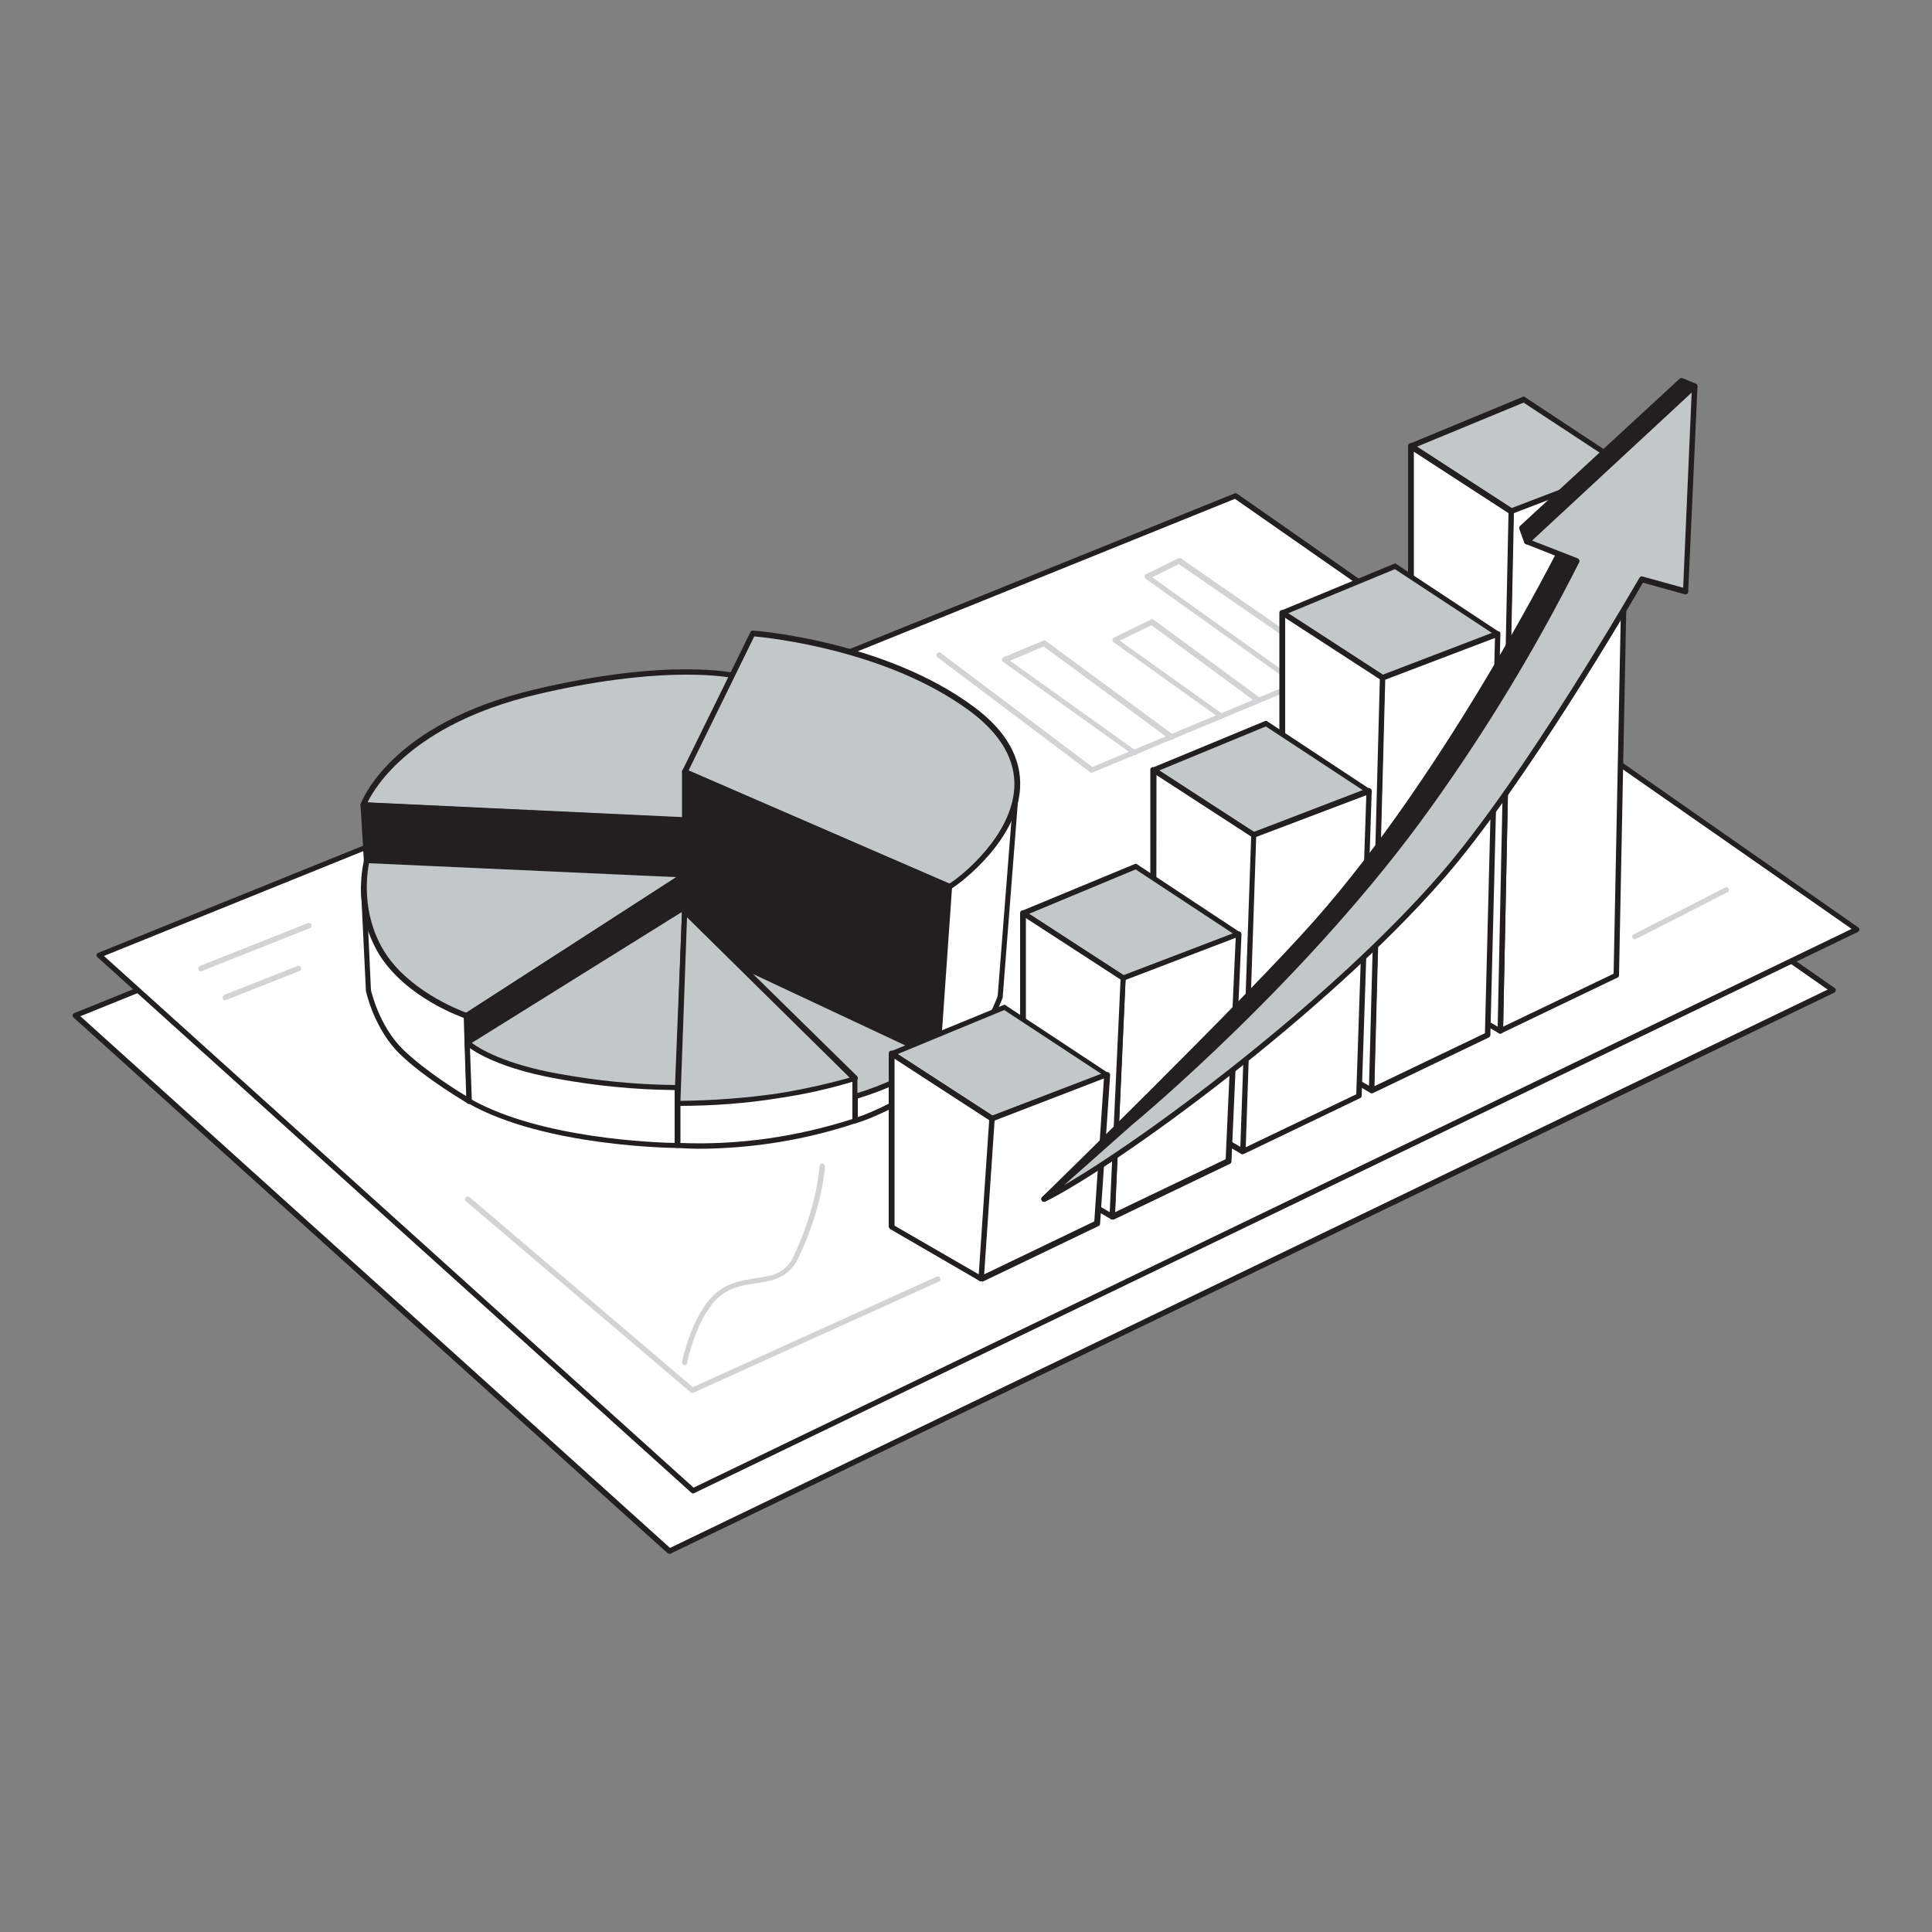 <svg transform="scale(1)" version="1.1" id="neqsJcSXZ9" xmlns="http://www.w3.org/2000/svg" xmlns:xlink="http://www.w3.org/1999/xlink" x="0px" y="0px" viewBox="0 0 500 500" xml:space="preserve" class="pbimage_pbimage__wrapper__image__0LEis false"><rect x="0" y="0" width="500" height="500" fill="#808080" stroke="none"/><title>Chart 3</title><style type="text/css"> .st0{fill:#FFFFFF;} .st1{fill:#231F20;} .st2{fill:#D1D3D4;} .st3{fill:#68E1FD;}
 .st3{fill:#c2c8caa2;}
 .st2{fill:#D1D3D4;}
 .st1{fill:#231F20;}
 .st0{fill:#FFFFFF;}</style><g id="Paper"><polygon class="st0" points="19.5,262.8 313.5,143.9 474.4,256.2 173.2,401.5 	" fill="#FFFFFF"></polygon><path class="st1" d="M173.2,402.1c-0.2,0-0.3-0.1-0.5-0.2L19,263.3c-0.2-0.2-0.3-0.4-0.2-0.6c0-0.2,0.2-0.4,0.4-0.5l294.1-118.9
		c0.2-0.1,0.5-0.1,0.7,0.1l160.8,112.3c0.2,0.1,0.3,0.4,0.3,0.6c0,0.2-0.2,0.5-0.4,0.6L173.5,402.1
		C173.4,402.1,173.3,402.1,173.2,402.1L173.2,402.1z M20.8,263l152.6,137.6L473,256.1L313.4,144.7L20.8,263z" fill="#231F20"></path><polygon class="st0" points="25.6,247.2 319.7,128.3 480.5,240.6 179.4,385.8 	" fill="#FFFFFF"></polygon><path class="st1" d="M179.4,386.5c-0.2,0-0.3-0.1-0.5-0.2L25.2,247.7c-0.2-0.2-0.3-0.4-0.2-0.6c0-0.2,0.2-0.4,0.4-0.5l294.1-118.9
		c0.2-0.1,0.5-0.1,0.7,0.1L480.9,240c0.2,0.1,0.3,0.4,0.3,0.6c0,0.2-0.2,0.5-0.4,0.6L179.7,386.4
		C179.6,386.5,179.5,386.5,179.4,386.5L179.4,386.5z M26.9,247.4L179.5,385l299.7-144.6L319.6,129.1L26.9,247.4z" fill="#231F20"></path><path class="st2" d="M335.6,177.5c-0.1,0-0.3,0-0.4-0.1l-38.7-27.6c-0.3-0.2-0.4-0.7-0.2-1c0.1-0.1,0.2-0.2,0.3-0.2l8.3-4.1
		c0.2-0.1,0.5-0.1,0.7,0l40,27.7c0.3,0.2,0.5,0.6,0.3,1s-0.6,0.5-1,0.3c0,0-0.1,0-0.1-0.1l-39.7-27.4l-6.9,3.4l37.7,26.9
		c0.3,0.2,0.4,0.7,0.2,1C336,177.4,335.8,177.5,335.6,177.5L335.6,177.5z" fill="#D1D3D4"></path><path class="st2" d="M282.6,200c-0.2,0-0.3,0-0.4-0.1l-39.6-29.8c-0.3-0.2-0.4-0.7-0.1-1c0.2-0.3,0.7-0.4,1-0.1l39.2,29.5
		l70.9-29.6c0.4-0.1,0.8,0,0.9,0.4c0.1,0.4,0,0.8-0.4,0.9l-71.3,29.7c-0.1,0-0.2,0-0.3,0L282.6,200z" fill="#D1D3D4"></path><path class="st2" d="M179.1,360.5c-0.2,0-0.3-0.1-0.4-0.2l-58.1-49.4c-0.3-0.3-0.3-0.7-0.1-1c0.2-0.3,0.7-0.3,1-0.1c0,0,0,0,0,0
		l57.8,49.2l63.1-28.6c0.4-0.2,0.8,0,0.9,0.4c0.2,0.4,0,0.8-0.4,0.9l0,0l-63.6,28.8C179.3,360.5,179.2,360.5,179.1,360.5
		L179.1,360.5z" fill="#D1D3D4"></path><path class="st2" d="M423.1,243.1c-0.4,0-0.7-0.3-0.7-0.7c0-0.3,0.1-0.5,0.4-0.6l23.7-12.1c0.3-0.2,0.8,0,0.9,0.3
		c0.2,0.3,0,0.8-0.3,0.9c0,0,0,0,0,0L423.4,243C423.3,243.1,423.2,243.1,423.1,243.1L423.1,243.1z" fill="#D1D3D4"></path><path class="st2" d="M293.6,195.4c-0.1,0-0.3,0-0.4-0.1l-33.6-24c-0.2-0.1-0.3-0.4-0.3-0.6c0-0.3,0.2-0.5,0.4-0.6l10.3-4.3
		c0.2-0.1,0.5-0.1,0.7,0.1l33,24.3c0.3,0.2,0.4,0.7,0.1,1c-0.2,0.3-0.7,0.4-1,0.2l-32.7-24.1l-8.7,3.7l32.6,23.3
		c0.3,0.2,0.4,0.7,0.2,1C294,195.3,293.8,195.4,293.6,195.4L293.6,195.4z" fill="#D1D3D4"></path><path class="st2" d="M315.7,185.7c-0.1,0-0.3,0-0.4-0.1l-27.1-19.4c-0.3-0.2-0.4-0.7-0.2-1c0.1-0.1,0.2-0.2,0.3-0.2l9.6-4.7
		c0.2-0.1,0.5-0.1,0.7,0.1l27.2,20c0.3,0.2,0.4,0.7,0.1,1c-0.2,0.3-0.7,0.4-1,0.2l-26.9-19.8l-8.2,4l26.2,18.7
		c0.3,0.2,0.4,0.7,0.2,1C316.1,185.6,315.9,185.7,315.7,185.7L315.7,185.7z" fill="#D1D3D4"></path><path class="st2" d="M177.2,353.3h-0.1c-0.4-0.1-0.6-0.4-0.6-0.8c0.1-0.5,2.7-13,9.1-18.1c3.2-2.6,6.8-3.1,10-3.6
		c4.1-0.6,7.7-1.1,9.9-5.9c6-12.8,6.6-23,6.6-23.1c0-0.4,0.4-0.7,0.7-0.7s0.7,0.4,0.7,0.7c0,0.4-0.6,10.5-6.8,23.6
		c-2.6,5.4-6.6,6-11,6.7c-3.1,0.5-6.4,0.9-9.3,3.3c-6,4.8-8.6,17.2-8.6,17.3C177.9,353.1,177.6,353.3,177.2,353.3L177.2,353.3z" fill="#D1D3D4"></path><path class="st2" d="M52,251.4c-0.4,0-0.7-0.3-0.7-0.7c0-0.3,0.2-0.5,0.4-0.7l28-11.1c0.4-0.1,0.8,0,0.9,0.4c0.1,0.4,0,0.8-0.4,0.9
		l0,0l-28,11.1C52.2,251.4,52.1,251.4,52,251.4z" fill="#D1D3D4"></path><path class="st2" d="M58.3,258.9c-0.4,0-0.7-0.3-0.7-0.7c0-0.3,0.2-0.5,0.4-0.7l19-7.5c0.4-0.1,0.8,0,0.9,0.4
		c0.1,0.4,0,0.8-0.4,0.9l-19,7.5C58.5,258.9,58.4,258.9,58.3,258.9z" fill="#D1D3D4"></path></g><g id="Pie_Chart"><path class="st3" d="M177.2,212.3l-83.2-3.9c0,0,7.3-20.4,44.3-29.2c35.5-8.5,52.4-4.2,52.4-4.2L177.2,212.3L177.2,212.3z"></path><path class="st1" d="M177.2,213L177.2,213L94,209.1c-0.4,0-0.7-0.3-0.7-0.7c0-0.1,0-0.1,0-0.2c0.3-0.9,7.8-20.9,44.8-29.7
		c35.2-8.4,52.1-4.3,52.8-4.2c0.2,0.1,0.4,0.2,0.4,0.4c0.1,0.2,0.1,0.4,0,0.6l-13.5,37.3C177.8,212.8,177.5,213,177.2,213L177.2,213
		z M95.1,207.7l81.7,3.9l13.1-36.1c-3.7-0.7-20.6-3-51.3,4.3C106.7,187.4,97,203.7,95.1,207.7z"></path><path class="st0" d="M242.2,279.6c0,0,11-6.6,16.7-21.6l4.3-55.2l-32.6,20L242.2,279.6L242.2,279.6z"></path><path class="st1" d="M242.2,280.3c-0.1,0-0.2,0-0.3-0.1c-0.2-0.1-0.4-0.3-0.4-0.5l-11.6-56.8c-0.1-0.3,0.1-0.6,0.3-0.7l32.6-20
		c0.2-0.1,0.5-0.1,0.7,0c0.2,0.1,0.3,0.4,0.3,0.6l-4.3,55.2c0,0.1,0,0.1,0,0.2c-5.8,15.1-16.5,21.7-17,22
		C242.5,280.3,242.3,280.3,242.2,280.3z M231.4,223.1l11.3,55.3c7-5.2,12.4-12.4,15.5-20.6l4.2-53.7L231.4,223.1L231.4,223.1z"></path><path class="st3" d="M245.7,229.4l-68.5-29.7l17.5-35.8c0,0,33.4,2.3,56.7,19.6C279,204,250.1,226.9,245.7,229.4L245.7,229.4z"></path><path class="st1" d="M245.7,230.1c-0.1,0-0.2,0-0.3-0.1L177,200.4c-0.2-0.1-0.3-0.2-0.4-0.4c-0.1-0.2-0.1-0.4,0-0.6l17.6-35.8
		c0.1-0.3,0.4-0.4,0.7-0.4c0.3,0,33.9,2.5,57.1,19.7c8.4,6.2,12.4,13.3,12,21c-0.7,13.4-15,24.4-17.8,26.1
		C246,230.1,245.9,230.2,245.7,230.1L245.7,230.1z M178.2,199.4l67.5,29.3c3.3-2.1,16.1-12.4,16.8-24.8c0.4-7.2-3.5-13.9-11.4-19.8
		c-21.3-15.8-51.7-19-55.9-19.4L178.2,199.4L178.2,199.4z"></path><polygon class="st1" points="245.7,229.4 242.2,279.6 177.2,250.7 177.2,199.8 	"></polygon><path class="st1" d="M242.2,280.3c-0.1,0-0.2,0-0.3-0.1l-65-28.9c-0.3-0.1-0.4-0.4-0.4-0.6v-51c0-0.4,0.3-0.7,0.7-0.7
		c0.1,0,0.2,0,0.3,0.1l68.5,29.7c0.3,0.1,0.4,0.4,0.4,0.7l-3.5,50.1c0,0.2-0.1,0.4-0.3,0.5C242.4,280.2,242.3,280.3,242.2,280.3
		L242.2,280.3z M177.9,250.3l63.6,28.3l3.4-48.6l-67-29.1L177.9,250.3L177.9,250.3z"></path><polygon class="st1" points="177.2,250.7 96.5,250.1 94.1,208.4 177.2,212.3 	"></polygon><path class="st1" d="M177.2,251.4L177.2,251.4l-80.7-0.7c-0.4,0-0.7-0.3-0.7-0.7l-2.5-41.7c0-0.2,0.1-0.4,0.2-0.5
		c0.1-0.1,0.3-0.2,0.5-0.2l83.2,3.9c0.4,0,0.7,0.3,0.7,0.7v38.4c0,0.2-0.1,0.4-0.2,0.5C177.6,251.3,177.4,251.4,177.2,251.4
		L177.2,251.4z M97.2,249.4l79.4,0.6v-37l-81.7-3.9L97.2,249.4L97.2,249.4z"></path><path class="st0" d="M121.4,285c0,0-10.8-6.3-17.5-12.7s-8.6-16-8.6-16l-1.3-26.7l83.2-3.1v14.5l-19.7,21.9L121.4,285z"></path><path class="st1" d="M121.4,285.7c-0.1,0-0.2,0-0.3-0.1c-0.1-0.1-11-6.4-17.6-12.8s-8.7-15.9-8.8-16.3l-1.3-26.9
		c0-0.2,0.1-0.4,0.2-0.5c0.1-0.1,0.3-0.2,0.5-0.2l83.2-3.1c0.2,0,0.4,0.1,0.5,0.2c0.1,0.1,0.2,0.3,0.2,0.5v14.5
		c0,0.2-0.1,0.3-0.2,0.5L158,263.3l-0.1,0.1l-36.1,22.1C121.6,285.6,121.5,285.6,121.4,285.7L121.4,285.7z M96,256.2
		c0,0,2,9.3,8.4,15.5c5.8,5.6,15,11.3,17,12.4l35.6-21.8l19.5-21.7v-13.5l-81.7,3.1L96,256.2L96,256.2L96,256.2z"></path><path class="st3" d="M177.2,226.4l-56.5,36.5c0,0-15.2-5.1-22.1-16.5s-3.7-23.6-3.7-23.6L177.2,226.4L177.2,226.4z"></path><path class="st1" d="M120.7,263.6c-0.1,0-0.1,0-0.2,0c-0.6-0.2-15.5-5.3-22.5-16.8c-4.3-7.3-5.6-15.9-3.8-24.2
		c0.1-0.3,0.4-0.5,0.7-0.5l82.3,3.7c0.4,0,0.7,0.3,0.7,0.7c0,0.2-0.1,0.4-0.3,0.6l-56.5,36.4C121,263.6,120.8,263.6,120.7,263.6
		L120.7,263.6z M95.5,223.4c-0.5,2.5-2.1,12.8,3.8,22.6c6.2,10.2,19.2,15.3,21.4,16.1L175,227L95.5,223.4L95.5,223.4z"></path><polygon class="st1" points="177.2,226.4 177.2,262.9 121.4,285 120.7,262.9 	"></polygon><path class="st1" d="M121.4,285.7c-0.4,0-0.7-0.3-0.7-0.7l-0.7-22.1c0-0.2,0.1-0.5,0.3-0.6l56.5-36.4c0.2-0.1,0.5-0.1,0.7,0
		c0.2,0.1,0.4,0.4,0.4,0.6v36.5c0,0.3-0.2,0.5-0.4,0.6l-55.8,22.1C121.6,285.7,121.5,285.7,121.4,285.7L121.4,285.7z M121.4,263.2
		l0.6,20.7l54.5-21.6v-34.7L121.4,263.2z"></path><path class="st0" d="M175.4,281.4v15c0,0-34-0.1-54-11.5l-0.5-15.1l51.4,1.8L175.4,281.4L175.4,281.4z"></path><path class="st1" d="M175.4,297.1L175.4,297.1c-0.3,0-34.4-0.2-54.3-11.6c-0.2-0.1-0.3-0.3-0.3-0.6l-0.5-15.1
		c0-0.2,0.1-0.4,0.2-0.5c0.1-0.1,0.3-0.2,0.5-0.2l51.4,1.8c0.3,0,0.6,0.2,0.6,0.5l3,9.8c0,0.1,0,0.1,0,0.2v15c0,0.2-0.1,0.4-0.2,0.5
		C175.7,297,175.5,297.1,175.4,297.1L175.4,297.1z M122.1,284.6c18.1,10.1,47.7,11.1,52.6,11.2v-14.2l-2.9-9.3l-50.2-1.7
		L122.1,284.6z"></path><path class="st3" d="M177.2,234.7l-56.3,35.1c0,0,5.7,5.5,23.6,8.7c10.2,1.9,20.5,2.9,30.9,2.9L177.2,234.7L177.2,234.7z"></path><path class="st1" d="M174.3,282.1c-10.1-0.1-20.1-1.1-30-2.9c-17.9-3.2-23.7-8.7-23.9-8.9c-0.2-0.2-0.2-0.4-0.2-0.6
		c0-0.2,0.1-0.4,0.3-0.5l56.3-35.1c0.2-0.1,0.5-0.1,0.7,0c0.2,0.1,0.4,0.4,0.4,0.6l-1.9,46.7c0,0.4-0.3,0.7-0.7,0.7H174.3
		L174.3,282.1z M122.1,269.9c2,1.5,8.5,5.5,22.5,8c9.9,1.8,20,2.8,30.1,2.9l1.8-44.8L122.1,269.9L122.1,269.9z"></path><path class="st0" d="M242.6,273.7l-0.4,5.9c0,0-12.8,8-20.9,10.5v-6.2L242.6,273.7L242.6,273.7z"></path><path class="st1" d="M221.3,290.7c-0.2,0-0.3,0-0.4-0.1c-0.2-0.1-0.3-0.3-0.3-0.6v-6.2c0-0.3,0.2-0.5,0.4-0.6l21.3-10.1
		c0.3-0.2,0.8,0,0.9,0.3c0.1,0.1,0.1,0.2,0.1,0.4l-0.4,5.9c0,0.2-0.1,0.4-0.3,0.5c-0.5,0.3-13,8.1-21.1,10.5
		C221.4,290.7,221.4,290.7,221.3,290.7L221.3,290.7z M222,284.3v4.8c7.2-2.4,17.6-8.7,19.6-9.9l0.3-4.3L222,284.3L222,284.3z"></path><path class="st3" d="M221.3,283.8c7.6-2.2,14.8-5.7,21.3-10.1l-56.6-26.6L221.3,283.8L221.3,283.8z"></path><path class="st1" d="M221.3,284.5c-0.2,0-0.4-0.1-0.5-0.2l-35.2-36.7c-0.2-0.2-0.3-0.6-0.1-0.9c0.2-0.3,0.6-0.4,0.9-0.2l56.6,26.5
		c0.3,0.2,0.5,0.6,0.3,0.9c-0.1,0.1-0.1,0.2-0.2,0.3c-6.6,4.5-13.9,8-21.6,10.2C221.4,284.5,221.3,284.5,221.3,284.5L221.3,284.5z
		 M189.2,249.4l32.3,33.6c7-2.1,13.6-5.2,19.7-9.2L189.2,249.4L189.2,249.4z"></path><path class="st0" d="M221.3,279.1V290c-14.8,4.9-30.3,7.1-45.9,6.4v-15L221.3,279.1L221.3,279.1z"></path><path class="st1" d="M181.2,297.3c-1.9,0-3.9-0.1-5.9-0.2c-0.4,0-0.7-0.3-0.7-0.7v-15c0-0.4,0.3-0.7,0.7-0.7l45.9-2.3
		c0.2,0,0.4,0.1,0.5,0.2c0.1,0.1,0.2,0.3,0.2,0.5V290c0,0.3-0.2,0.6-0.5,0.7C208.5,295,194.9,297.2,181.2,297.3L181.2,297.3z
		 M176.1,295.8c15.1,0.6,30.1-1.6,44.5-6.2v-9.7l-44.5,2.2V295.8L176.1,295.8z"></path><path class="st3" d="M177.2,235.8l44.1,43.3c-6.5,2-13.2,3.5-19.9,4.5c-8.6,1.3-17.3,1.9-26,1.9L177.2,235.8L177.2,235.8z"></path><path class="st1" d="M175.6,286.2h-0.2c-0.2,0-0.4-0.1-0.5-0.2c-0.1-0.1-0.2-0.3-0.2-0.5l1.8-49.8c0-0.3,0.2-0.5,0.4-0.6
		c0.3-0.1,0.6,0,0.8,0.1l44.1,43.3c0.3,0.3,0.3,0.7,0,1c-0.1,0.1-0.2,0.1-0.3,0.2c-6.5,2-13.2,3.5-20,4.5
		C192.9,285.6,184.2,286.2,175.6,286.2L175.6,286.2z M177.8,237.4l-1.7,47.5c8.4-0.1,16.8-0.7,25.1-1.9c6.3-1,12.6-2.4,18.7-4.1
		L177.8,237.4L177.8,237.4z"></path></g><g id="Bar_Chart"><polygon class="st3" points="391.1,132.3 421,120.9 394.4,103.4 365.2,115.5 	"></polygon><path class="st1" d="M391.1,133c-0.1,0-0.3,0-0.4-0.1l-25.9-16.8c-0.2-0.1-0.3-0.4-0.3-0.7c0-0.3,0.2-0.5,0.4-0.6l29.2-12.1
		c0.2-0.1,0.5-0.1,0.6,0.1l26.5,17.5c0.2,0.1,0.3,0.4,0.3,0.7c0,0.3-0.2,0.5-0.5,0.6L391.4,133C391.3,133,391.2,133,391.1,133
		L391.1,133z M366.7,115.6l24.5,15.9l28.2-10.8l-25.1-16.5L366.7,115.6z"></path><polygon class="st0" points="391.1,132.3 388.3,266.8 418.3,252.4 421,120.9 	"></polygon><path class="st1" d="M388.3,267.5c-0.1,0-0.3,0-0.4-0.1c-0.2-0.1-0.3-0.4-0.3-0.6l2.8-134.5c0-0.3,0.2-0.5,0.5-0.6l29.8-11.4
		c0.2-0.1,0.5-0.1,0.6,0.1c0.2,0.1,0.3,0.4,0.3,0.6L419,252.4c0,0.3-0.2,0.5-0.4,0.6l-30,14.4C388.5,267.5,388.4,267.5,388.3,267.5
		L388.3,267.5z M391.8,132.8L389,265.7l28.6-13.7l2.6-130.1L391.8,132.8L391.8,132.8z"></path><polygon class="st0" points="365.2,115.5 365.2,253.5 388.3,266.8 391.1,132.3 	"></polygon><path class="st1" d="M388.3,267.5c-0.1,0-0.2,0-0.4-0.1l-23.1-13.4c-0.2-0.1-0.3-0.4-0.4-0.6v-138c0-0.4,0.3-0.7,0.7-0.7
		c0.1,0,0.3,0,0.4,0.1l25.9,16.8c0.2,0.1,0.3,0.4,0.3,0.6L389,266.8C389,267.2,388.7,267.5,388.3,267.5L388.3,267.5z M365.9,253.1
		l21.7,12.6l2.8-132.9l-24.5-15.9L365.9,253.1L365.9,253.1z"></path><polygon class="st3" points="357.8,175.4 387.6,164 361.1,146.5 331.9,158.6 	"></polygon><path class="st1" d="M357.8,176.1c-0.1,0-0.3,0-0.4-0.1l-25.9-16.8c-0.2-0.1-0.3-0.4-0.3-0.6c0-0.3,0.2-0.5,0.4-0.6l29.2-12.1
		c0.2-0.1,0.5-0.1,0.6,0.1l26.5,17.5c0.2,0.1,0.3,0.4,0.3,0.7c0,0.3-0.2,0.5-0.5,0.6L358,176.1C357.9,176.1,357.8,176.1,357.8,176.1
		L357.8,176.1z M333.4,158.7l24.5,15.9l28.2-10.8L361,147.3L333.4,158.7z"></path><polygon class="st0" points="357.8,175.4 355,282.2 385,267.8 387.6,164 	"></polygon><path class="st1" d="M355,282.9c-0.1,0-0.3,0-0.4-0.1c-0.2-0.1-0.3-0.4-0.3-0.6l2.8-106.8c0-0.3,0.2-0.5,0.5-0.6l29.8-11.4
		c0.4-0.1,0.8,0,0.9,0.4c0,0.1,0,0.2,0,0.3l-2.6,103.8c0,0.3-0.2,0.5-0.4,0.6l-30,14.4C355.2,282.9,355.1,282.9,355,282.9L355,282.9
		z M358.5,175.9l-2.8,105.2l28.6-13.7l2.6-102.3L358.5,175.9L358.5,175.9z"></path><polygon class="st0" points="331.9,158.6 331.9,268.8 355,282.2 357.8,175.4 	"></polygon><path class="st1" d="M355,282.9c-0.1,0-0.2,0-0.4-0.1l-23.1-13.4c-0.2-0.1-0.3-0.4-0.4-0.6V158.6c0-0.4,0.3-0.7,0.7-0.7
		c0.1,0,0.3,0,0.4,0.1l25.9,16.8c0.2,0.1,0.3,0.4,0.3,0.6l-2.8,106.8c0,0.2-0.1,0.5-0.4,0.6C355.2,282.9,355.1,282.9,355,282.9
		L355,282.9z M332.6,268.4l21.7,12.6l2.8-105.2l-24.5-15.9V268.4L332.6,268.4z"></path><polygon class="st3" points="324.4,216.1 354.2,204.6 327.7,187.2 298.5,199.2 	"></polygon><path class="st1" d="M324.4,216.8c-0.1,0-0.3,0-0.4-0.1l-25.9-16.8c-0.2-0.1-0.3-0.4-0.3-0.6c0-0.3,0.2-0.5,0.4-0.6l29.2-12.1
		c0.2-0.1,0.5-0.1,0.6,0.1l26.5,17.5c0.2,0.1,0.3,0.4,0.3,0.7c0,0.3-0.2,0.5-0.5,0.6l-29.8,11.4
		C324.6,216.8,324.5,216.8,324.4,216.8L324.4,216.8z M300,199.4l24.5,15.9l28.2-10.8L327.6,188L300,199.4z"></path><polygon class="st0" points="324.4,216.1 321.6,298 351.6,283.5 354.2,204.6 	"></polygon><path class="st1" d="M321.6,298.7c-0.1,0-0.3,0-0.4-0.1c-0.2-0.1-0.3-0.4-0.3-0.6l2.8-81.9c0-0.3,0.2-0.5,0.5-0.6L354,204
		c0.2-0.1,0.5-0.1,0.7,0.1c0.2,0.1,0.3,0.4,0.3,0.6l-2.6,78.9c0,0.3-0.2,0.5-0.4,0.6l-30,14.4C321.8,298.6,321.7,298.7,321.6,298.7
		L321.6,298.7z M325.1,216.6l-2.7,80.3l28.6-13.7l2.6-77.4L325.1,216.6L325.1,216.6z"></path><polygon class="st0" points="298.5,199.2 298.5,284.6 321.6,298 324.4,216.1 	"></polygon><path class="st1" d="M321.6,298.7c-0.1,0-0.2,0-0.4-0.1l-23.1-13.4c-0.2-0.1-0.3-0.4-0.4-0.6v-85.4c0-0.3,0.1-0.5,0.4-0.6
		c0.2-0.1,0.5-0.1,0.7,0l25.9,16.8c0.2,0.1,0.3,0.4,0.3,0.6l-2.8,81.9c0,0.2-0.1,0.5-0.4,0.6C321.8,298.6,321.7,298.7,321.6,298.7
		L321.6,298.7z M299.2,284.2l21.8,12.6l2.8-80.3l-24.5-15.9L299.2,284.2L299.2,284.2z"></path><polygon class="st3" points="290.7,253.1 320.5,241.7 294,224.2 264.8,236.3 	"></polygon><path class="st1" d="M290.7,253.8c-0.1,0-0.3,0-0.4-0.1l-25.9-16.8c-0.2-0.1-0.3-0.4-0.3-0.6c0-0.3,0.2-0.5,0.4-0.6l29.2-12.1
		c0.2-0.1,0.5-0.1,0.6,0.1l26.5,17.5c0.2,0.1,0.3,0.4,0.3,0.7c0,0.3-0.2,0.5-0.5,0.6l-29.8,11.4
		C290.8,253.8,290.7,253.8,290.7,253.8L290.7,253.8z M266.3,236.5l24.5,15.9l28.3-10.8L293.9,225L266.3,236.5L266.3,236.5z"></path><polygon class="st0" points="290.7,253.1 287.9,314.9 317.9,300.5 320.5,241.7 	"></polygon><path class="st1" d="M287.9,315.6c-0.1,0-0.3,0-0.4-0.1c-0.2-0.1-0.3-0.4-0.3-0.6l2.8-61.8c0-0.3,0.2-0.5,0.5-0.6l29.8-11.4
		c0.2-0.1,0.5-0.1,0.7,0.1c0.2,0.1,0.3,0.4,0.3,0.6l-2.6,58.8c0,0.3-0.2,0.5-0.4,0.6l-30,14.4C288.1,315.6,288,315.6,287.9,315.6
		L287.9,315.6z M291.3,253.6l-2.7,60.1l28.6-13.7l2.6-57.3L291.3,253.6L291.3,253.6z"></path><polygon class="st0" points="264.8,236.3 264.8,301.6 287.9,314.9 290.7,253.1 	"></polygon><path class="st1" d="M287.9,315.6c-0.1,0-0.2,0-0.4-0.1l-23.1-13.4c-0.2-0.1-0.3-0.4-0.4-0.6v-65.2c0-0.4,0.3-0.7,0.7-0.7
		c0.1,0,0.3,0,0.4,0.1l25.9,16.8c0.2,0.1,0.3,0.4,0.3,0.6l-2.8,61.8c0,0.2-0.1,0.5-0.4,0.6C288.1,315.6,288,315.6,287.9,315.6
		L287.9,315.6z M265.5,301.1l21.7,12.6l2.8-60.2l-24.5-15.9L265.5,301.1L265.5,301.1z"></path><polygon class="st3" points="256.7,289.5 286.5,278.1 260,260.6 230.8,272.7 	"></polygon><path class="st1" d="M256.7,290.2c-0.1,0-0.3,0-0.4-0.1l-25.9-16.8c-0.2-0.1-0.3-0.4-0.3-0.6c0-0.3,0.2-0.5,0.4-0.6l29.2-12
		c0.2-0.1,0.5-0.1,0.6,0.1l26.5,17.5c0.2,0.1,0.3,0.4,0.3,0.7c0,0.3-0.2,0.5-0.5,0.6L257,290.2C256.9,290.2,256.8,290.2,256.7,290.2
		L256.7,290.2z M232.3,272.8l24.5,15.9l28.2-10.8l-25.1-16.5L232.3,272.8L232.3,272.8z"></path><polygon class="st0" points="256.7,289.5 253.9,330.9 283.9,316.5 286.5,278.1 	"></polygon><path class="st1" d="M253.9,331.6c-0.1,0-0.3,0-0.4-0.1c-0.2-0.1-0.3-0.4-0.3-0.6l2.8-41.4c0-0.3,0.2-0.5,0.5-0.6l29.8-11.4
		c0.2-0.1,0.5-0.1,0.7,0.1c0.2,0.1,0.3,0.4,0.3,0.6l-2.6,38.5c0,0.3-0.2,0.5-0.4,0.6l-30,14.4C254.1,331.6,254,331.6,253.9,331.6z
		 M257.4,290l-2.7,39.8l28.5-13.7l2.5-37L257.4,290L257.4,290z"></path><polygon class="st0" points="230.8,272.7 230.8,317.6 253.9,330.9 256.7,289.5 	"></polygon><path class="st1" d="M253.9,331.6c-0.1,0-0.2,0-0.4-0.1l-23.1-13.4c-0.2-0.1-0.3-0.4-0.4-0.6v-44.9c0-0.4,0.3-0.7,0.7-0.7
		c0.1,0,0.3,0,0.4,0.1l25.9,16.8c0.2,0.1,0.3,0.4,0.3,0.6l-2.8,41.5c0,0.2-0.2,0.5-0.4,0.6C254.2,331.6,254,331.6,253.9,331.6
		L253.9,331.6z M231.5,317.2l21.8,12.6l2.7-39.9L231.5,274V317.2L231.5,317.2z"></path></g><g id="Arrow"><path class="st1" d="M404.6,141.2c0,0-29.2,58.3-63.8,97.4c-18.7,21.1-70.6,71.7-70.6,71.7l22.4-17.6c0,0,51.1-37.7,72.6-65.6
		s48.1-74.9,48.6-76.7s-4.7-13.4-4.7-13.4L404.6,141.2L404.6,141.2z"></path><path class="st1" d="M270.2,311c-0.2,0-0.4-0.1-0.5-0.2c-0.3-0.3-0.3-0.7,0-1c0,0,0,0,0,0c0.5-0.5,52.1-50.8,70.5-71.6
		c34.2-38.6,63.4-96.7,63.7-97.3c0-0.1,0.1-0.1,0.1-0.2l4.5-4.2c0.2-0.2,0.4-0.2,0.6-0.2c0.2,0,0.4,0.2,0.5,0.4
		c1.3,2.8,5.3,11.9,4.8,13.9c-0.5,1.7-27,48.8-48.7,77c-21.3,27.6-72.2,65.3-72.7,65.7l-22.4,17.6C270.5,311,270.4,311,270.2,311
		L270.2,311z M405.2,141.7c-1.5,2.9-30.3,59.5-63.9,97.5c-13.7,15.5-45.7,47.2-61.5,62.8l12.3-9.7c0.5-0.4,51.3-38,72.5-65.4
		c21.6-28,47.9-74.8,48.5-76.5c0.2-0.9-2-6.8-4.3-12L405.2,141.7L405.2,141.7z"></path><polygon class="st1" points="438.5,100 435.1,98.6 393.9,136.6 395.2,140.2 	"></polygon><path class="st1" d="M395.2,140.9c-0.1,0-0.1,0-0.2,0c-0.2-0.1-0.4-0.2-0.5-0.4l-1.3-3.6c-0.1-0.3,0-0.6,0.2-0.8L434.7,98
		c0.2-0.2,0.5-0.2,0.8-0.1l3.4,1.4c0.2,0.1,0.4,0.3,0.4,0.5c0,0.2,0,0.5-0.2,0.6l-43.4,40.2C395.6,140.8,395.4,140.9,395.2,140.9
		L395.2,140.9z M394.7,136.8l0.8,2.1l41.8-38.8l-2-0.8L394.7,136.8L394.7,136.8z"></path><path class="st3" d="M292.6,290.5c0,0,45.3-37.4,77.3-82.2c14.3-20,27-41.1,38.1-63.1l-12.9-5l43.4-40.2l-2.4,53.1l-11.3-3.1
		c0,0-29.7,51.6-51.8,77c-31.1,35.7-84.5,74.2-102.9,83.4L292.6,290.5L292.6,290.5z"></path><path class="st1" d="M270.2,311c-0.2,0-0.5-0.1-0.6-0.3c-0.2-0.3-0.1-0.7,0.1-0.9l22.4-19.8l0,0c0.5-0.4,45.6-37.8,77.2-82.1
		c14.1-19.8,26.7-40.6,37.7-62.3l-12.1-4.8c-0.2-0.1-0.4-0.3-0.4-0.5c-0.1-0.2,0-0.5,0.2-0.6l43.4-40.2c0.3-0.3,0.7-0.2,1,0.1
		c0.1,0.1,0.2,0.3,0.2,0.5l-2.4,53.1c0,0.2-0.1,0.4-0.3,0.5c-0.2,0.1-0.4,0.2-0.6,0.1l-10.8-3c-3,5.2-30.8,52.8-51.6,76.6
		c-30.7,35.2-84.2,74.2-103.1,83.6C270.5,311,270.4,311.1,270.2,311L270.2,311z M293.1,291l-17.7,15.7
		c22.2-12.9,69.2-48.1,97.2-80.3c21.8-25,51.4-76.4,51.7-76.9c0.2-0.3,0.5-0.4,0.8-0.3l10.5,2.9l2.2-50.5l-41.3,38.3l11.8,4.6
		c0.2,0.1,0.3,0.2,0.4,0.4c0.1,0.2,0.1,0.4,0,0.6c-11.1,22-23.8,43.1-38.2,63.2C339,252.9,294,290.3,293.1,291L293.1,291z"></path></g></svg>